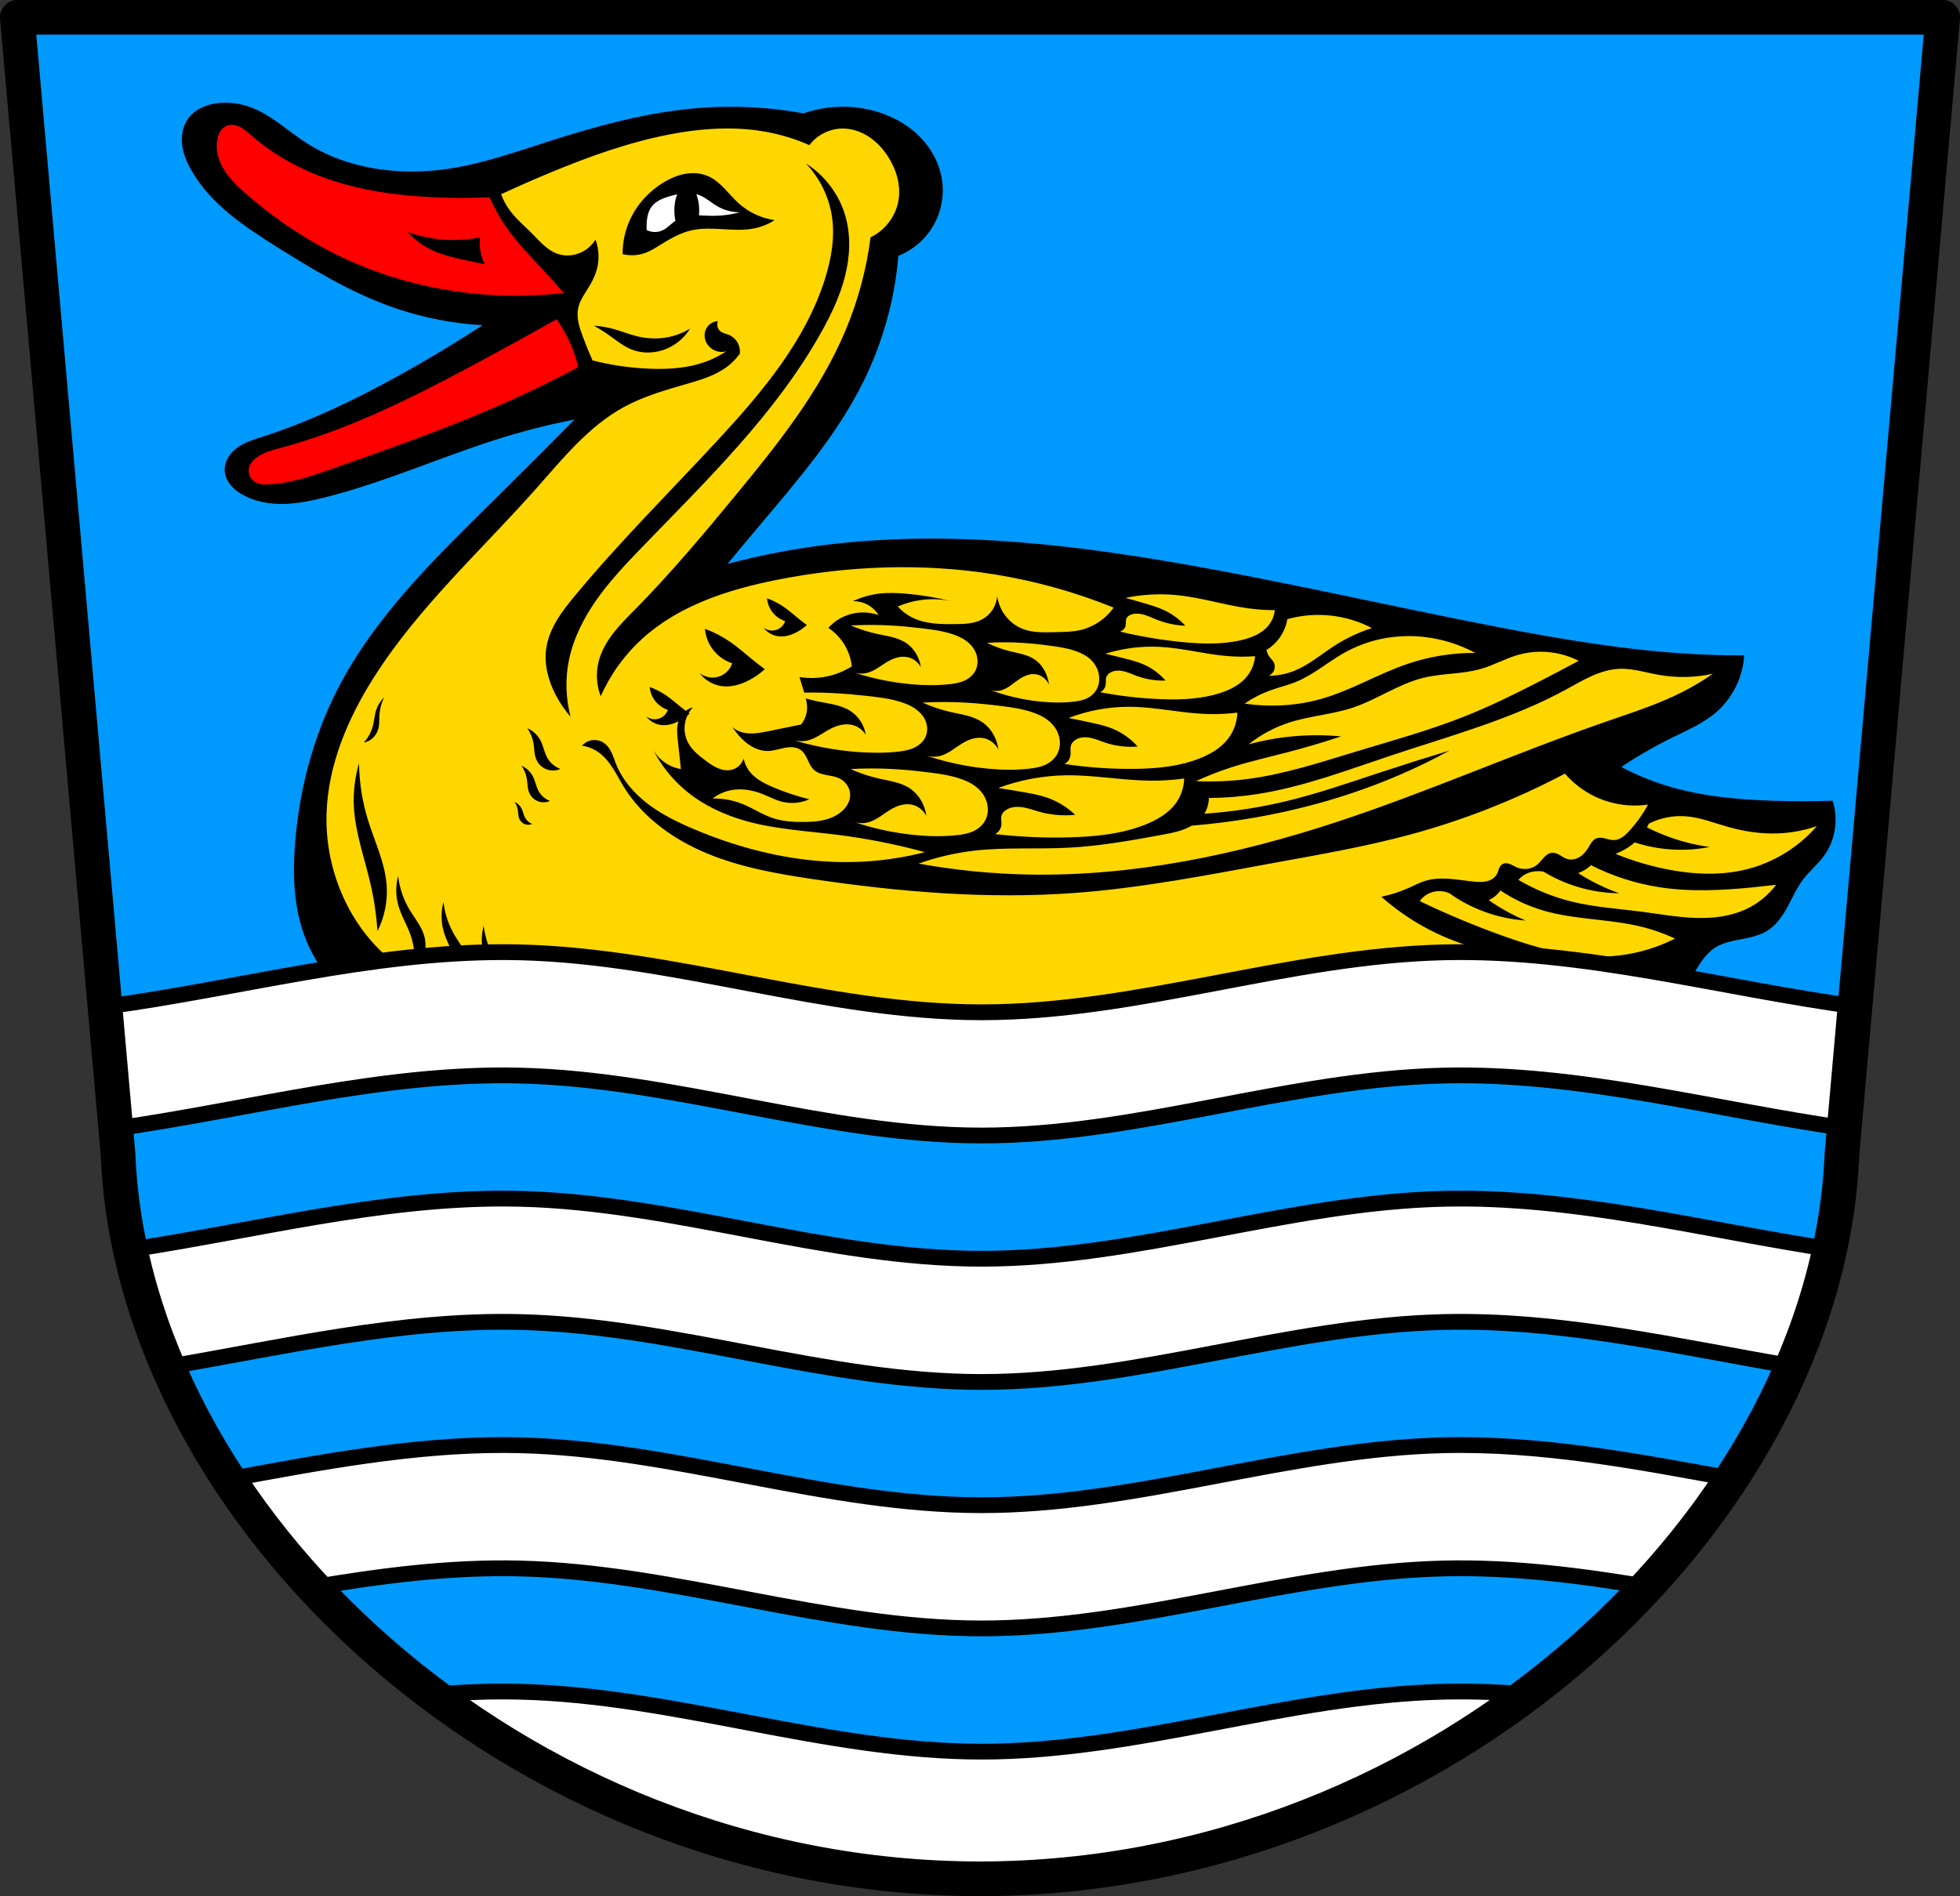 <?xml version="1.0" encoding="UTF-8" standalone="no"?>
<!-- Created with Inkscape (http://www.inkscape.org/) -->

<svg
   xmlns:dc="http://purl.org/dc/elements/1.1/"
   xmlns:cc="http://creativecommons.org/ns#"
   xmlns:rdf="http://www.w3.org/1999/02/22-rdf-syntax-ns#"
   xmlns:svg="http://www.w3.org/2000/svg"
   xmlns="http://www.w3.org/2000/svg"
   xmlns:sodipodi="http://sodipodi.sourceforge.net/DTD/sodipodi-0.dtd"
   xmlns:inkscape="http://www.inkscape.org/namespaces/inkscape"
   width="164.526mm"
   height="159.207mm"
   viewBox="0 0 164.526 159.207"
   version="1.1"
   id="svg865"
   inkscape:version="0.92.5 (2060ec1f9f, 2020-04-08)"
   sodipodi:docname="DEU Lohrheim COA.svg">
  <rect x="0" y="0" width="164.526" height="159.207" fill="#333333" stroke="none"/>
  <defs
     id="defs859">
    <inkscape:path-effect
       effect="spiro"
       id="path-effect4460"
       is_visible="true" />
    <inkscape:path-effect
       effect="spiro"
       id="path-effect4427"
       is_visible="true" />
    <inkscape:path-effect
       effect="spiro"
       id="path-effect4374"
       is_visible="true" />
    <inkscape:path-effect
       effect="spiro"
       id="path-effect4369"
       is_visible="true" />
    <inkscape:path-effect
       effect="spiro"
       id="path-effect4364"
       is_visible="true" />
    <inkscape:path-effect
       effect="spiro"
       id="path-effect4360"
       is_visible="true" />
    <inkscape:path-effect
       effect="spiro"
       id="path-effect4355"
       is_visible="true" />
    <inkscape:path-effect
       effect="spiro"
       id="path-effect4254"
       is_visible="true" />
    <inkscape:path-effect
       effect="spiro"
       id="path-effect4212"
       is_visible="true" />
    <inkscape:path-effect
       effect="spiro"
       id="path-effect4171"
       is_visible="true" />
    <inkscape:path-effect
       effect="spiro"
       id="path-effect4166"
       is_visible="true" />
    <inkscape:path-effect
       effect="spiro"
       id="path-effect4161"
       is_visible="true" />
    <inkscape:path-effect
       effect="spiro"
       id="path-effect4155"
       is_visible="true" />
    <inkscape:path-effect
       effect="spiro"
       id="path-effect4110"
       is_visible="true" />
    <inkscape:path-effect
       effect="spiro"
       id="path-effect4105"
       is_visible="true" />
    <inkscape:path-effect
       effect="spiro"
       id="path-effect4101"
       is_visible="true" />
    <inkscape:path-effect
       effect="spiro"
       id="path-effect4013"
       is_visible="true" />
    <inkscape:path-effect
       effect="spiro"
       id="path-effect3927"
       is_visible="true" />
    <inkscape:path-effect
       effect="spiro"
       id="path-effect3913"
       is_visible="true" />
    <inkscape:path-effect
       effect="spiro"
       id="path-effect3880"
       is_visible="true" />
    <inkscape:path-effect
       effect="spiro"
       id="path-effect3828"
       is_visible="true" />
    <inkscape:path-effect
       effect="spiro"
       id="path-effect3823"
       is_visible="true" />
    <inkscape:path-effect
       effect="spiro"
       id="path-effect3819"
       is_visible="true" />
    <inkscape:path-effect
       effect="spiro"
       id="path-effect3117"
       is_visible="true" />
    <inkscape:path-effect
       effect="spiro"
       id="path-effect3113"
       is_visible="true" />
    <inkscape:path-effect
       effect="spiro"
       id="path-effect3072"
       is_visible="true" />
    <inkscape:path-effect
       effect="spiro"
       id="path-effect2348"
       is_visible="true" />
    <inkscape:path-effect
       effect="spiro"
       id="path-effect3644"
       is_visible="true" />
    <inkscape:path-effect
       effect="spiro"
       id="path-effect3636"
       is_visible="true" />
    <inkscape:path-effect
       effect="spiro"
       id="path-effect3544"
       is_visible="true" />
    <inkscape:path-effect
       effect="spiro"
       id="path-effect3466"
       is_visible="true" />
    <inkscape:path-effect
       effect="spiro"
       id="path-effect3544-2"
       is_visible="true" />
    <inkscape:path-effect
       effect="spiro"
       id="path-effect3644-8"
       is_visible="true" />
    <inkscape:path-effect
       effect="spiro"
       id="path-effect3644-3"
       is_visible="true" />
    <inkscape:path-effect
       effect="spiro"
       id="path-effect3636-0"
       is_visible="true" />
    <inkscape:path-effect
       effect="spiro"
       id="path-effect1727-0-1"
       is_visible="true" />
    <inkscape:path-effect
       effect="spiro"
       id="path-effect1731-8-3"
       is_visible="true" />
    <inkscape:path-effect
       effect="spiro"
       id="path-effect1727-3"
       is_visible="true" />
    <inkscape:path-effect
       effect="spiro"
       id="path-effect1731-7"
       is_visible="true" />
    <inkscape:path-effect
       effect="spiro"
       id="path-effect841-8"
       is_visible="true" />
    <inkscape:path-effect
       effect="spiro"
       id="path-effect2348-4"
       is_visible="true" />
    <inkscape:path-effect
       effect="spiro"
       id="path-effect2348-5"
       is_visible="true" />
    <inkscape:path-effect
       effect="spiro"
       id="path-effect2348-4-6"
       is_visible="true" />
    <inkscape:path-effect
       effect="spiro"
       id="path-effect2348-8"
       is_visible="true" />
    <inkscape:path-effect
       effect="spiro"
       id="path-effect2348-4-4"
       is_visible="true" />
    <inkscape:path-effect
       effect="spiro"
       id="path-effect2348-5-8"
       is_visible="true" />
    <inkscape:path-effect
       effect="spiro"
       id="path-effect2348-4-6-0"
       is_visible="true" />
    <inkscape:path-effect
       effect="spiro"
       id="path-effect3072-0"
       is_visible="true" />
    <inkscape:path-effect
       effect="spiro"
       id="path-effect3072-7"
       is_visible="true" />
    <inkscape:path-effect
       effect="spiro"
       id="path-effect3113-7"
       is_visible="true" />
    <inkscape:path-effect
       effect="spiro"
       id="path-effect3117-2"
       is_visible="true" />
    <inkscape:path-effect
       effect="spiro"
       id="path-effect3072-5"
       is_visible="true" />
    <inkscape:path-effect
       effect="spiro"
       id="path-effect3880-5"
       is_visible="true" />
    <inkscape:path-effect
       effect="spiro"
       id="path-effect3880-4"
       is_visible="true" />
    <inkscape:path-effect
       effect="spiro"
       id="path-effect3927-0"
       is_visible="true" />
    <inkscape:path-effect
       effect="spiro"
       id="path-effect3927-9"
       is_visible="true" />
    <inkscape:path-effect
       effect="spiro"
       id="path-effect3927-04"
       is_visible="true" />
    <inkscape:path-effect
       effect="spiro"
       id="path-effect3927-4"
       is_visible="true" />
    <inkscape:path-effect
       effect="spiro"
       id="path-effect3072-2"
       is_visible="true" />
    <inkscape:path-effect
       effect="spiro"
       id="path-effect4013-5"
       is_visible="true" />
    <inkscape:path-effect
       effect="spiro"
       id="path-effect4013-3"
       is_visible="true" />
    <inkscape:path-effect
       effect="spiro"
       id="path-effect4013-3-9"
       is_visible="true" />
    <inkscape:path-effect
       effect="spiro"
       id="path-effect3072-4"
       is_visible="true" />
    <inkscape:path-effect
       effect="spiro"
       id="path-effect3072-01"
       is_visible="true" />
    <inkscape:path-effect
       effect="spiro"
       id="path-effect4171-1"
       is_visible="true" />
    <inkscape:path-effect
       effect="spiro"
       id="path-effect4171-2"
       is_visible="true" />
    <inkscape:path-effect
       effect="spiro"
       id="path-effect4171-7"
       is_visible="true" />
    <inkscape:path-effect
       effect="spiro"
       id="path-effect4212-0"
       is_visible="true" />
    <inkscape:path-effect
       effect="spiro"
       id="path-effect4212-0-2"
       is_visible="true" />
    <inkscape:path-effect
       effect="spiro"
       id="path-effect4254-2"
       is_visible="true" />
    <inkscape:path-effect
       effect="spiro"
       id="path-effect4254-2-0"
       is_visible="true" />
    <inkscape:path-effect
       effect="spiro"
       id="path-effect3072-06"
       is_visible="true" />
    <inkscape:path-effect
       effect="spiro"
       id="path-effect3072-56"
       is_visible="true" />
    <inkscape:path-effect
       effect="spiro"
       id="path-effect4427-5"
       is_visible="true" />
    <inkscape:path-effect
       effect="spiro"
       id="path-effect4460-7"
       is_visible="true" />
  </defs>
  <sodipodi:namedview
     id="base"
     pagecolor="#ffffff"
     bordercolor="#666666"
     borderopacity="1.0"
     inkscape:pageopacity="0.0"
     inkscape:pageshadow="2"
     inkscape:zoom="1.3178749"
     inkscape:cx="310.9153"
     inkscape:cy="300.86316"
     inkscape:document-units="mm"
     inkscape:current-layer="layer1"
     showgrid="false"
     inkscape:window-width="1920"
     inkscape:window-height="1046"
     inkscape:window-x="-11"
     inkscape:window-y="-11"
     inkscape:window-maximized="1"
     fit-margin-top="0"
     fit-margin-left="0"
     fit-margin-right="0"
     fit-margin-bottom="0"
     inkscape:snap-global="false"
     inkscape:snap-midpoints="true"
     inkscape:snap-smooth-nodes="true" />
  <g
     inkscape:label="Ebene 1"
     inkscape:groupmode="layer"
     id="layer1"
     transform="translate(-1.713,171.2)">
    <path
       d="m 3.168,-169.745 8.452,95.428 c 1.205,30.332 33.282,60.848 72.356,60.868 39.049,-0.033 71.135,-30.557 72.356,-60.868 l 8.453,-95.428 H 83.976 Z"
       id="path1193-3-5-0-3"
       inkscape:connector-curvature="0"
       style="fill:#009aff;fill-opacity:1;fill-rule:evenodd;stroke:none;stroke-width:2.91;stroke-linecap:round;stroke-linejoin:round;stroke-miterlimit:4;stroke-dasharray:none;stroke-opacity:1"
       sodipodi:nodetypes="ccccccc" />
    <path
       transform="translate(170.798)"
       style="fill:#000000;stroke:#000000;stroke-width:0.265px;stroke-linecap:butt;stroke-linejoin:miter;stroke-opacity:1"
       d="m -137.411,-85.94 c -2.79,-1.411 -5.002,-3.926 -6.044,-6.873 -0.879,-2.487 -0.937,-5.193 -0.711,-7.821 0.37,-4.313 1.488,-8.577 3.437,-12.443 3.123,-6.194 8.217,-11.125 13.154,-15.998 2.385,-2.355 4.756,-4.725 7.11,-7.11 -2.12,0.397 -4.218,0.912 -6.281,1.541 -5.104,1.556 -9.99,3.808 -15.168,5.096 -1.121,0.279 -2.262,0.513 -3.417,0.528 -1.155,0.016 -2.332,-0.197 -3.338,-0.765 -0.359,-0.203 -0.697,-0.452 -0.958,-0.771 -0.261,-0.319 -0.442,-0.713 -0.464,-1.125 -0.02,-0.369 0.088,-0.739 0.278,-1.056 0.19,-0.317 0.458,-0.582 0.76,-0.795 0.604,-0.426 1.326,-0.64 2.03,-0.866 3.968,-1.272 7.741,-3.091 11.39,-5.105 2.545,-1.405 5.036,-2.908 7.466,-4.503 -2.828,-0.122 -5.638,-0.684 -8.295,-1.659 -3.295,-1.209 -6.325,-3.036 -9.297,-4.903 -2.734,-1.718 -5.542,-3.585 -7.143,-6.39 -0.371,-0.65 -0.673,-1.353 -0.763,-2.096 -0.09,-0.743 0.05,-1.533 0.494,-2.136 0.247,-0.336 0.58,-0.604 0.949,-0.798 0.369,-0.194 0.773,-0.317 1.184,-0.387 1.032,-0.177 2.107,-0.028 3.081,0.356 1.625,0.641 2.924,1.886 4.385,2.844 3.572,2.344 8.104,2.917 12.324,2.252 2.796,-0.441 5.482,-1.386 8.177,-2.252 4.208,-1.352 8.509,-2.529 12.917,-2.844 2.849,-0.204 5.724,-0.044 8.532,0.474 1.854,-0.654 3.905,-0.738 5.807,-0.237 1.39,0.366 2.709,1.048 3.74,2.05 1.031,1.002 1.76,2.332 1.949,3.757 0.169,1.279 -0.105,2.612 -0.766,3.72 -0.66,1.108 -1.703,1.983 -2.908,2.443 -0.297,3.7 -1.308,7.342 -2.963,10.665 -2.199,4.418 -5.472,8.193 -8.651,11.969 -0.993,1.18 -1.981,2.365 -2.963,3.555 2.454,-0.665 4.949,-1.18 7.466,-1.541 10.26,-1.469 20.719,-0.357 30.929,1.422 8.93,1.556 17.763,3.618 26.663,5.333 5.369,1.034 10.776,1.943 16.235,2.252 1.421,0.08 2.843,0.12 4.266,0.119 -0.132,1.716 -0.958,3.368 -2.252,4.503 -1.068,0.937 -2.399,1.506 -3.674,2.133 -1.558,0.766 -3.063,1.637 -4.503,2.607 1.245,0.679 2.557,1.235 3.911,1.659 2.941,0.921 6.044,1.207 9.125,1.304 1.619,0.051 3.24,0.051 4.859,0 0.459,1.465 0.187,3.14 -0.711,4.385 -0.524,0.727 -1.237,1.3 -1.778,2.015 -0.528,0.697 -0.878,1.509 -1.295,2.278 -0.417,0.769 -0.926,1.523 -1.668,1.988 -0.655,0.411 -1.435,0.561 -2.194,0.706 -0.759,0.145 -1.539,0.299 -2.19,0.716 -0.49,0.314 -0.881,0.762 -1.213,1.241 -0.332,0.479 -0.61,0.992 -0.92,1.485 -1.268,2.012 -3.091,3.669 -5.214,4.74 l -60.081,6.162 z"
       id="path3070-2"
       inkscape:connector-curvature="0"
       inkscape:path-effect="#path-effect3072-0"
       inkscape:original-d="m -137.41059,-85.939679 c 0,0 -4.83891,-4.070366 -6.04369,-6.873219 -1.03379,-2.405061 -0.94477,-5.213866 -0.71103,-7.821242 0.38419,-4.28573 1.45416,-8.62387 3.43661,-12.4429 3.18073,-6.12743 8.51526,-10.88477 13.15392,-15.99801 2.25207,-2.48248 7.11023,-7.11023 7.11023,-7.11023 0,0 -4.21041,0.94004 -6.2807,1.54055 -5.12269,1.48589 -9.89024,4.32755 -15.16848,5.09566 -2.22948,0.32444 -4.75759,0.80574 -6.75472,-0.237 -0.70031,-0.36565 -1.50196,-1.11009 -1.42204,-1.89606 0.13817,-1.3588 1.92028,-1.97553 3.06793,-2.71602 3.49592,-2.25564 7.70321,-3.17638 11.38953,-5.10523 2.57503,-1.34737 7.46573,-4.50315 7.46573,-4.50315 0,0 -5.6381,-0.71509 -8.29526,-1.65905 -3.30145,-1.17284 -6.42056,-2.90288 -9.29717,-4.90295 -2.62283,-1.82361 -5.74652,-3.51631 -7.14254,-6.38962 -0.61764,-1.27123 -0.94699,-2.99116 -0.26932,-4.23142 0.39,-0.71378 1.33527,-1.02655 2.13306,-1.18504 1.01403,-0.20145 2.10822,0.006 3.0811,0.35551 1.63935,0.58942 2.76557,2.20105 4.38464,2.84409 3.88121,1.54149 8.15231,2.43527 12.32439,2.25157 2.8243,-0.12435 5.43259,-1.57213 8.17676,-2.25157 4.27955,-1.0596 8.52246,-2.48907 12.91691,-2.84409 2.83923,-0.22938 8.53228,0.47402 8.53228,0.47402 0,0 4.005875,-0.95097 5.80668,-0.23701 2.518773,0.99861 5.367178,3.11625 5.688181,5.80668 0.283313,2.37454 -3.673617,6.1622 -3.673617,6.1622 0,0 -1.363021,7.34037 -2.962594,10.66534 -2.134063,4.43599 -5.6315,8.08093 -8.65078,11.96888 -0.94613,1.21834 -2.96259,3.55511 -2.96259,3.55511 0,0 4.93261,-1.34058 7.46574,-1.54054 10.288713,-0.81216 20.685061,0.16941 30.929482,1.42204 8.99679,1.10007 17.726557,3.82067 26.663349,5.33267 5.386912,0.9114 10.790261,1.79977 16.235016,2.25157 1.417721,0.11764 4.266136,0.11851 4.266136,0.11851 0,0 -1.102498,3.28001 -2.251572,4.50314 -0.96953,1.03202 -2.448625,1.42283 -3.673616,2.13307 -1.500495,0.86998 -4.503144,2.60708 -4.503144,2.60708 0,0 2.54652,1.27923 3.910625,1.65905 2.959879,0.82415 6.060043,1.08574 9.12479,1.30354 1.615477,0.11481 4.858655,0 4.858655,0 0,0 -0.07785,3.04621 -0.711023,4.384644 -0.382968,0.80954 -1.224958,1.309827 -1.777557,2.014564 -1.068298,1.362413 -1.572591,3.233991 -2.962594,4.266135 -1.233592,0.916001 -3.125419,0.541606 -4.384639,1.422046 -0.945489,0.661081 -1.34793,1.880283 -2.133068,2.725586 -1.598555,1.721052 -5.214166,4.740151 -5.214166,4.740151 l -60.081412,6.162196 z"
       sodipodi:nodetypes="caaaacaaaaaacaaaaaaaaaacaacaacaaaacaacaacaaaaaccc" />
    <path
       style="fill:#ffd700;fill-opacity:1;stroke:none;stroke-width:1px;stroke-linecap:butt;stroke-linejoin:miter;stroke-opacity:1"
       d="M 229.641 40.711 C 223.683 40.768 217.71 41.497 211.857 42.637 C 199.008 45.14 186.615 49.59 174.521 54.604 C 169.208 56.806 163.941 59.119 158.725 61.543 C 159.424 63.423 160.395 65.203 161.598 66.809 C 163.595 69.476 166.19 71.625 168.537 73.99 C 169.769 75.232 170.938 76.539 172.246 77.701 C 173.554 78.863 175.02 79.886 176.676 80.451 C 179.249 81.33 182.174 81.014 184.572 79.732 C 186.234 78.844 187.655 77.509 188.643 75.904 C 189.815 79.109 189.899 82.7 188.881 85.957 C 188.326 87.733 187.459 89.395 186.488 90.982 C 185.178 93.126 183.641 95.223 183.137 97.684 C 182.832 99.169 182.927 100.714 183.23 102.199 C 183.534 103.684 184.042 105.119 184.572 106.539 C 185.536 109.121 186.574 111.675 187.684 114.197 C 193.632 115.709 199.74 116.593 205.873 116.83 C 211.773 117.058 217.788 116.668 223.346 114.676 C 225.702 113.831 227.957 112.705 230.047 111.326 C 229.015 111.603 227.901 111.57 226.887 111.232 C 225.873 110.895 224.962 110.251 224.303 109.41 C 223.754 108.71 223.378 107.873 223.244 106.994 C 223.11 106.115 223.221 105.197 223.584 104.385 C 223.916 103.641 224.457 102.991 225.129 102.529 C 225.8 102.068 226.6 101.795 227.414 101.752 C 227.17 102.33 227.13 102.992 227.303 103.596 C 227.475 104.199 227.859 104.741 228.371 105.104 C 229.075 105.601 229.963 105.744 230.766 106.061 C 231.929 106.52 232.933 107.371 233.576 108.443 C 234.219 109.515 234.498 110.801 234.355 112.043 C 233.348 113.466 232.138 114.748 230.775 115.836 C 227.002 118.849 222.24 120.274 217.602 121.617 C 210.725 123.608 203.772 125.59 197.498 129.037 C 186.454 135.104 178.331 145.217 169.973 154.646 C 152.498 174.36 132.659 192.255 118.516 214.48 C 110.207 227.537 103.912 242.33 103.438 257.799 C 102.941 273.978 109.223 290.398 120.91 301.598 C 130.733 311.011 143.671 316.421 156.57 320.746 C 157.142 320.938 157.718 321.116 158.291 321.305 C 158.569 318.24 158.215 315.117 157.225 312.203 C 156.085 308.848 154.142 305.79 153.217 302.369 C 152.415 299.405 152.415 296.228 153.217 293.264 C 153.646 297.05 154.897 300.741 156.859 304.008 C 158.447 306.651 160.518 309.072 161.414 312.021 C 162.038 314.075 162.044 316.312 161.434 318.369 C 161.071 319.591 160.486 320.745 159.73 321.771 C 188.685 331.126 219.016 336.106 249.434 337.02 C 290.72 338.26 331.873 332.099 373.17 331.275 C 388.66 330.966 404.211 331.407 419.598 329.592 C 434.984 327.777 450.407 323.56 463.16 314.762 C 468.242 311.256 472.846 307.056 476.803 302.316 C 467.026 300.902 457.533 297.547 449.039 292.504 C 444.958 290.081 441.106 287.272 437.551 284.127 C 440.597 283.503 443.574 282.537 446.406 281.254 C 448.068 280.501 449.69 279.638 451.434 279.102 C 453.931 278.332 456.595 278.264 459.201 278.457 C 461.807 278.651 464.388 279.098 466.99 279.34 C 468.325 279.464 469.689 279.531 470.99 279.211 C 471.641 279.051 472.27 278.792 472.824 278.414 C 473.378 278.036 473.855 277.539 474.17 276.947 C 474.452 276.419 474.599 275.829 474.816 275.271 C 475.034 274.713 475.344 274.162 475.846 273.836 C 476.187 273.614 476.597 273.513 477.004 273.51 C 477.411 273.506 477.815 273.595 478.197 273.732 C 478.963 274.008 479.647 274.468 480.393 274.793 C 481.484 275.269 482.707 275.449 483.887 275.287 C 485.066 275.126 486.199 274.621 487.094 273.836 C 487.845 273.177 488.418 272.34 489.107 271.617 C 489.452 271.255 489.83 270.92 490.258 270.662 C 490.686 270.405 491.168 270.228 491.666 270.195 C 492.1 270.165 492.537 270.247 492.947 270.391 C 493.358 270.534 493.746 270.738 494.121 270.957 C 494.872 271.396 495.595 271.909 496.428 272.16 C 497.082 272.357 497.784 272.385 498.457 272.268 C 499.13 272.15 499.775 271.889 500.357 271.533 C 501.523 270.821 502.426 269.74 503.131 268.57 C 503.458 268.027 503.748 267.46 504.117 266.945 C 504.487 266.43 504.947 265.961 505.523 265.697 C 505.967 265.494 506.463 265.421 506.951 265.432 C 507.439 265.443 507.922 265.535 508.396 265.65 C 509.345 265.881 510.292 266.208 511.268 266.176 C 512.223 266.146 513.143 265.766 513.936 265.23 C 514.728 264.695 515.407 264.008 516.055 263.305 C 518.384 260.773 520.398 257.952 522.037 254.928 C 516.28 255.77 510.277 254.839 505.045 252.295 C 501.49 250.566 498.293 248.107 495.711 245.115 C 480.068 253.388 463.497 259.904 446.408 264.502 C 432.398 268.271 418.077 270.747 403.805 273.357 C 382.761 277.206 361.716 281.363 340.381 282.93 C 312.765 284.958 284.988 282.615 257.596 278.559 C 246.224 276.875 234.787 274.864 224.158 270.484 C 213.53 266.105 203.655 259.14 197.627 249.352 C 196.42 247.392 195.375 245.336 194.129 243.4 C 192.883 241.465 191.41 239.632 189.523 238.312 C 187.985 237.236 186.192 236.527 184.334 236.26 C 185.211 235.272 186.468 234.63 187.783 234.498 C 189.098 234.367 190.458 234.746 191.514 235.541 C 192.512 236.293 193.218 237.377 193.746 238.51 C 194.274 239.643 194.643 240.842 195.104 242.004 C 197.118 247.087 200.847 251.364 205.189 254.688 C 209.532 258.011 214.485 260.443 219.516 262.586 C 235.676 269.47 253.176 273.601 270.734 273.117 C 278.239 272.91 285.719 271.865 292.992 270.006 C 283.883 267.519 274.599 265.679 265.23 264.502 C 255.615 263.294 245.851 262.773 236.51 260.193 C 229.58 258.279 222.901 255.201 217.361 250.619 C 213.001 247.013 209.393 242.503 206.832 237.457 C 207.952 239.449 209.626 241.123 211.617 242.242 C 212.877 242.951 214.262 243.44 215.688 243.68 C 215.39 240.726 215.071 237.774 214.73 234.824 C 214.488 232.726 214.251 230.543 214.914 228.545 C 214.882 228.56 214.852 228.579 214.82 228.596 C 213.168 229.41 211.317 229.93 209.486 229.721 C 207.593 229.505 205.807 228.482 204.666 226.961 C 205.432 227.566 206.405 227.904 207.383 227.904 C 208.361 227.904 209.335 227.566 210.102 226.961 C 210.765 226.437 211.272 225.717 211.539 224.916 C 209.555 224.268 207.834 222.851 206.82 221.031 C 206.244 219.996 205.89 218.838 205.793 217.658 C 207.678 218.35 209.477 219.28 211.129 220.418 C 212.711 221.508 214.154 222.783 215.643 223.996 C 216.169 224.425 216.715 224.83 217.254 225.244 C 217.929 224.715 218.694 224.301 219.516 224.053 C 218.98 224.618 218.516 225.248 218.131 225.924 C 218.226 225.995 218.316 226.072 218.412 226.143 C 218.189 226.347 217.957 226.54 217.723 226.73 C 217.314 227.628 217.036 228.584 216.914 229.562 C 216.658 231.612 217.072 233.738 218.08 235.541 C 219.356 237.824 221.48 239.493 223.584 241.047 C 224.78 241.931 226.001 242.806 227.367 243.393 C 228.734 243.979 230.276 244.263 231.723 243.918 C 232.613 243.706 233.446 243.259 234.113 242.633 C 234.781 242.007 235.282 241.203 235.551 240.328 C 235.826 241.705 236.402 243.021 237.227 244.158 C 239.068 246.699 241.998 248.198 244.887 249.424 C 248.606 251.002 252.45 252.283 256.373 253.252 C 253.619 254.49 250.435 254.749 247.518 253.971 C 245.44 253.417 243.534 252.37 241.535 251.578 C 238.354 250.318 234.837 249.708 231.482 250.381 C 229.399 250.798 227.415 251.708 225.738 253.014 C 228.92 252.941 232.115 253.515 235.072 254.689 C 238.426 256.021 241.46 258.106 244.887 259.236 C 248.031 260.273 251.389 260.467 254.699 260.434 C 256.871 260.411 259.058 260.294 261.168 259.779 C 263.278 259.265 265.322 258.33 266.904 256.842 C 267.6 256.187 268.203 255.428 268.631 254.574 C 269.059 253.72 269.309 252.771 269.299 251.816 C 269.287 250.695 268.912 249.586 268.271 248.666 C 267.631 247.746 266.729 247.016 265.709 246.551 C 264.432 245.969 263.012 245.806 261.635 245.539 C 260.257 245.273 258.845 244.866 257.811 243.918 C 256.889 243.073 256.367 241.89 255.844 240.754 C 255.321 239.618 254.739 238.451 253.742 237.695 C 253.038 237.161 252.166 236.873 251.287 236.775 C 250.408 236.678 249.518 236.764 248.648 236.926 C 246.91 237.248 245.216 237.87 243.449 237.936 C 241.643 238.003 239.845 237.474 238.266 236.596 C 236.687 235.717 235.316 234.498 234.115 233.148 C 233.322 232.257 232.601 231.303 231.953 230.301 C 232.459 230.765 233.023 231.165 233.637 231.473 C 235.091 232.203 236.754 232.437 238.381 232.391 C 240.008 232.344 241.615 232.03 243.211 231.713 C 246.725 231.014 250.236 230.295 253.742 229.559 C 254.949 228.087 255.636 226.196 255.656 224.293 C 255.667 223.282 255.489 222.286 255.25 221.301 C 256.6 221.685 257.961 222.025 259.338 222.299 C 262.829 222.993 266.525 223.377 269.492 225.344 C 272.018 227.018 273.784 229.794 274.23 232.791 C 273.329 231.31 271.842 230.195 270.168 229.744 C 268.92 229.408 267.59 229.433 266.326 229.703 C 265.062 229.973 263.859 230.482 262.723 231.098 C 260.586 232.255 258.626 233.811 256.291 234.482 C 254.643 234.956 252.863 234.956 251.215 234.482 C 257.607 236.395 264.197 237.646 270.846 238.207 C 275.237 238.577 279.663 238.648 284.047 238.207 C 285.838 238.027 287.646 237.754 289.297 237.037 C 290.948 236.32 292.446 235.108 293.186 233.467 C 293.594 232.559 293.757 231.548 293.688 230.555 C 293.618 229.562 293.318 228.589 292.846 227.713 C 292.122 226.372 291.004 225.269 289.734 224.426 C 288.465 223.582 287.046 222.988 285.598 222.514 C 282.204 221.403 278.637 220.941 275.088 220.547 C 271.313 220.128 267.531 219.779 263.738 219.59 C 261.484 219.477 259.226 219.422 256.969 219.422 C 256.229 219.422 255.488 219.437 254.748 219.449 C 254.265 217.798 253.763 216.154 253.244 214.514 C 256.744 215.088 260.374 214.866 263.777 213.869 C 265.91 213.245 267.954 212.319 269.83 211.129 C 269.532 208.48 268.597 205.903 267.123 203.682 C 265.88 201.808 264.257 200.186 262.383 198.943 C 264.033 197.11 266.15 195.699 268.477 194.881 C 271.623 193.775 275.147 193.775 278.293 194.881 C 277.268 193.217 275.703 191.893 273.893 191.158 C 272.716 190.68 271.438 190.449 270.168 190.482 C 272.728 189.271 275.483 188.468 278.293 188.113 C 281.209 187.746 284.164 187.859 287.092 188.113 C 291.883 188.53 296.642 189.323 301.309 190.482 C 298.092 189.786 294.749 189.67 291.492 190.143 C 289.046 190.497 286.649 191.183 284.385 192.174 C 285.802 193.741 287.54 195.016 289.461 195.896 C 293.518 197.756 298.143 197.794 302.605 197.746 C 305.52 197.716 308.563 197.629 311.123 196.236 C 312.472 195.502 313.631 194.421 314.455 193.125 C 315.28 191.829 315.77 190.322 315.863 188.789 C 316.178 191.121 317.122 193.366 318.57 195.221 C 319.976 197.021 321.858 198.453 323.986 199.281 C 327.179 200.523 330.716 200.37 334.141 200.297 C 336.863 200.239 339.612 200.24 342.264 199.621 C 346.471 198.639 350.283 196.054 352.756 192.512 C 340.676 187.629 328.048 184.102 315.186 182.02 C 292.338 178.32 268.839 179.206 246.137 183.713 C 230.731 186.771 215.126 191.779 203.49 202.328 C 197.882 207.413 193.353 213.683 190.289 220.605 C 188.956 217.152 188.712 213.287 189.6 209.693 C 190.427 206.341 192.198 203.283 194.316 200.557 C 196.435 197.83 198.905 195.401 201.326 192.939 C 212.509 181.572 222.779 169.345 232.92 157.039 C 246.324 140.774 259.704 124.06 267.861 104.625 C 271.805 95.228 274.47 85.295 275.76 75.186 C 280.367 73.011 283.785 68.485 284.615 63.459 C 285.409 58.654 283.915 53.663 281.266 49.576 C 279.67 47.115 277.642 44.908 275.188 43.303 C 272.733 41.697 269.837 40.713 266.904 40.721 C 262.837 40.732 258.824 42.739 256.375 45.986 C 252.237 44.154 247.891 42.787 243.449 41.918 C 238.898 41.028 234.274 40.667 229.641 40.711 z M 255.242 51.768 C 261.223 55.523 265.759 61.521 267.742 68.299 C 269.564 74.525 269.257 81.243 267.668 87.533 C 266.079 93.823 263.253 99.734 260.08 105.393 C 245.568 131.272 223.839 152.187 203.23 173.533 C 198.268 178.673 193.337 183.882 189.197 189.705 C 185.058 195.528 181.711 202.02 180.248 209.014 C 179.001 214.975 179.193 221.219 180.73 227.111 C 178.934 225.025 177.369 222.74 176.09 220.303 C 173.713 215.774 172.297 210.59 173.01 205.525 C 173.464 202.299 174.762 199.237 176.438 196.443 C 178.113 193.649 180.166 191.101 182.246 188.594 C 196.393 171.543 212.135 155.899 227.191 139.646 C 241.296 124.421 255.16 108.042 261.363 88.236 C 263.355 81.877 264.517 75.122 263.518 68.533 C 262.568 62.273 259.634 56.329 255.242 51.768 z M 219.836 54.857 C 221.343 54.891 222.839 55.179 224.221 55.775 C 226.24 56.647 227.937 58.128 229.467 59.709 C 230.997 61.29 232.401 62.996 234.041 64.463 C 237.193 67.282 241.188 69.145 245.373 69.75 C 243.362 71.035 241.107 71.936 238.764 72.393 C 235.539 73.021 232.217 72.805 228.938 72.609 C 225.658 72.414 222.329 72.243 219.123 72.959 C 215.587 73.749 212.378 75.577 209.303 77.492 C 207.722 78.477 206.143 79.5 204.393 80.137 C 202.108 80.968 199.576 81.1 197.217 80.514 C 197.193 76.679 198.039 72.841 199.672 69.371 C 201.964 64.502 205.802 60.401 210.436 57.664 C 212.509 56.439 214.76 55.472 217.133 55.062 C 218.023 54.909 218.932 54.838 219.836 54.857 z M 188.119 103.203 C 190.241 103.332 192.35 103.684 194.398 104.25 C 196.814 104.918 199.143 105.882 201.574 106.492 C 204.644 107.263 207.868 107.457 210.99 106.941 C 213.683 106.497 216.287 105.525 218.613 104.1 C 216.925 106.849 214.389 109.07 211.439 110.379 C 207.834 111.979 203.579 112.175 199.93 110.678 C 197.353 109.62 195.177 107.801 192.902 106.193 C 191.366 105.107 189.768 104.108 188.119 103.203 z M 367.246 188.307 L 367.246 188.309 C 363.608 188.324 359.995 188.695 356.49 189.426 C 358.726 190.038 360.952 190.678 363.174 191.342 C 365.068 191.908 366.967 192.497 368.758 193.334 C 371.307 194.526 373.612 196.216 375.465 198.256 C 372.356 198.138 369.237 197.473 366.318 196.307 C 365.001 195.78 363.72 195.151 362.355 194.766 C 360.991 194.381 359.499 194.256 358.234 194.746 C 357.907 194.873 357.598 195.043 357.338 195.264 C 357.078 195.485 356.869 195.759 356.754 196.072 C 356.639 196.386 356.621 196.729 356.621 197.066 C 356.621 197.404 356.637 197.745 356.586 198.076 C 356.514 198.544 356.305 198.985 355.988 199.342 C 355.672 199.698 355.248 199.969 354.771 200.119 C 361.183 201.652 367.686 202.752 374.211 203.408 C 380.58 204.049 387.071 204.256 393.154 202.834 C 396.294 202.1 399.396 200.867 401.451 198.598 C 402.775 197.136 403.604 195.283 403.809 193.334 C 400.907 193.326 397.995 193.115 395.1 192.707 C 387.956 191.701 380.963 189.498 373.805 188.672 C 371.621 188.42 369.429 188.298 367.246 188.307 z M 242.963 189.551 C 244.848 190.243 246.644 191.172 248.297 192.311 C 249.879 193.4 251.322 194.676 252.811 195.889 C 253.716 196.627 254.639 197.342 255.58 198.035 C 254.508 199.017 253.295 199.845 251.99 200.488 C 250.338 201.302 248.485 201.822 246.654 201.613 C 244.761 201.397 242.975 200.374 241.834 198.854 C 242.6 199.458 243.575 199.797 244.553 199.797 C 245.53 199.797 246.503 199.459 247.27 198.854 C 247.933 198.33 248.44 197.609 248.707 196.809 C 246.722 196.16 245.002 194.743 243.988 192.924 C 243.412 191.889 243.06 190.731 242.963 189.551 z M 417.217 194.836 C 414.039 194.87 410.865 195.315 407.803 196.164 C 407.5 197.943 406.855 199.664 405.914 201.203 C 404.742 203.121 403.109 204.753 401.191 205.926 C 401.321 206.723 401.647 207.488 402.135 208.131 C 402.541 208.667 403.058 209.122 403.395 209.705 C 403.838 210.473 403.925 211.438 403.627 212.273 C 403.329 213.109 402.65 213.8 401.82 214.113 C 404.616 214.117 407.413 213.579 410.008 212.539 C 414.613 210.693 418.434 207.359 422.602 204.666 C 426.319 202.264 430.355 200.353 434.568 198.998 C 430.933 197.098 426.976 195.816 422.918 195.221 C 421.031 194.944 419.123 194.815 417.217 194.836 z M 275.76 198.004 C 273.677 198.004 271.592 198.059 269.512 198.172 C 272.238 199.352 275.066 200.259 277.945 200.879 C 281.167 201.573 284.577 201.959 287.314 203.926 C 289.645 205.6 291.275 208.376 291.688 211.373 C 290.856 209.892 289.484 208.777 287.939 208.326 C 286.788 207.99 285.561 208.015 284.395 208.285 C 283.228 208.555 282.117 209.064 281.068 209.68 C 279.097 210.837 277.289 212.393 275.135 213.064 C 273.614 213.538 271.97 213.538 270.449 213.064 C 276.348 214.977 282.43 216.226 288.564 216.787 C 292.616 217.157 296.699 217.228 300.744 216.787 C 302.397 216.607 304.064 216.336 305.588 215.619 C 307.112 214.902 308.496 213.69 309.178 212.049 C 309.555 211.141 309.705 210.13 309.641 209.137 C 309.577 208.144 309.301 207.171 308.865 206.295 C 308.198 204.954 307.165 203.851 305.994 203.008 C 304.823 202.164 303.512 201.57 302.176 201.096 C 299.045 199.985 295.753 199.523 292.479 199.129 C 288.996 198.71 285.506 198.361 282.006 198.172 C 279.925 198.059 277.843 198.004 275.76 198.004 z M 223.297 199.227 C 226.131 200.27 228.832 201.673 231.316 203.391 C 233.695 205.035 235.863 206.959 238.102 208.789 C 239.463 209.902 240.852 210.982 242.266 212.027 C 240.654 213.508 238.829 214.758 236.867 215.729 C 234.384 216.957 231.6 217.739 228.848 217.424 C 226.001 217.098 223.315 215.556 221.6 213.262 C 222.752 214.174 224.218 214.684 225.688 214.684 C 227.157 214.684 228.621 214.174 229.773 213.262 C 230.771 212.471 231.532 211.384 231.934 210.176 C 228.95 209.198 226.364 207.061 224.84 204.316 C 223.973 202.755 223.443 201.007 223.297 199.227 z M 446.043 201.543 C 443.141 201.554 440.241 201.857 437.402 202.463 C 433.326 203.333 429.382 204.826 425.75 206.871 C 420.614 209.763 416.085 213.752 410.637 216.002 C 407.875 217.143 404.94 217.807 402.135 218.836 C 399.35 219.857 396.698 221.236 394.264 222.93 C 396.766 223.299 399.291 223.509 401.82 223.559 C 407.556 223.672 413.314 222.953 418.824 221.355 C 428.191 218.64 436.666 213.466 445.902 210.334 C 452.781 208.002 460.051 206.827 467.314 206.871 C 462.343 204.199 456.862 202.478 451.256 201.832 C 449.526 201.632 447.784 201.536 446.043 201.543 z M 318.154 203.508 C 316.308 203.508 314.461 203.563 312.617 203.676 C 315.034 204.856 317.54 205.764 320.092 206.385 C 322.947 207.079 325.97 207.465 328.396 209.432 C 330.462 211.106 331.906 213.88 332.271 216.877 C 331.534 215.396 330.319 214.281 328.949 213.83 C 327.928 213.494 326.841 213.521 325.807 213.791 C 324.773 214.061 323.789 214.57 322.859 215.186 C 321.112 216.343 319.509 217.899 317.6 218.57 C 316.252 219.044 314.795 219.044 313.447 218.57 C 318.675 220.482 324.066 221.732 329.504 222.293 C 333.095 222.663 336.713 222.734 340.299 222.293 C 341.764 222.113 343.243 221.84 344.594 221.123 C 345.944 220.406 347.169 219.196 347.773 217.555 C 348.108 216.647 348.242 215.634 348.186 214.641 C 348.129 213.648 347.883 212.677 347.496 211.801 C 346.904 210.46 345.989 209.355 344.951 208.512 C 343.913 207.668 342.753 207.074 341.568 206.6 C 338.793 205.489 335.875 205.029 332.973 204.635 C 329.886 204.216 326.791 203.865 323.689 203.676 C 321.846 203.563 320.001 203.508 318.154 203.508 z M 365.275 204.893 C 360.158 204.85 355.029 205.606 350.115 207.135 C 352.359 207.654 354.596 208.203 356.826 208.781 C 358.728 209.274 360.632 209.792 362.432 210.598 C 364.993 211.745 367.312 213.474 369.18 215.631 C 366.063 215.736 362.933 215.226 360.002 214.135 C 358.679 213.642 357.391 213.032 356.021 212.703 C 354.652 212.374 353.156 212.349 351.891 213 C 351.563 213.169 351.253 213.381 350.994 213.65 C 350.735 213.919 350.527 214.245 350.414 214.607 C 350.301 214.97 350.284 215.358 350.285 215.738 C 350.286 216.119 350.304 216.501 350.254 216.879 C 350.184 217.411 349.978 217.924 349.662 218.35 C 349.346 218.776 348.924 219.113 348.447 219.318 C 354.882 220.554 361.405 221.296 367.949 221.535 C 374.337 221.768 380.843 221.505 386.934 219.436 C 390.077 218.368 393.18 216.74 395.229 214.025 C 396.548 212.277 397.371 210.126 397.566 207.914 C 394.658 208.126 391.736 208.113 388.832 207.875 C 381.666 207.289 374.646 205.341 367.467 204.959 C 366.737 204.92 366.007 204.899 365.275 204.893 z M 488.17 206.498 C 485.7 206.483 483.228 206.816 480.854 207.5 C 476.861 208.651 473.19 210.74 469.203 211.908 C 463.284 213.643 456.934 213.279 450.941 214.742 C 443.069 216.664 436.268 221.616 428.584 224.189 C 422.037 226.383 415.007 226.798 408.434 228.912 C 403.759 230.416 399.361 232.776 395.523 235.84 C 400.058 234.606 404.698 233.762 409.377 233.32 C 414.505 232.837 419.679 232.837 424.807 233.32 C 419.197 235.189 413.525 236.869 407.803 238.357 C 401.913 239.89 395.965 241.222 390.17 243.082 C 386.307 244.322 382.519 245.795 378.834 247.49 C 384.192 247.746 389.571 247.534 394.893 246.859 C 406.828 245.347 418.33 241.533 429.844 238.043 C 441.251 234.585 452.772 231.42 463.852 227.023 C 471.929 223.818 479.736 219.972 487.467 216.002 C 491.685 213.836 495.884 211.631 500.062 209.389 C 496.403 207.499 492.287 206.52 488.17 206.498 z M 512.973 211.908 C 509.905 212.032 506.918 212.972 504.115 214.227 C 501.313 215.482 498.665 217.053 495.969 218.521 C 478.701 227.923 459.518 233.087 440.865 239.303 C 426.854 243.972 412.948 249.297 398.357 251.582 C 393.255 252.381 388.092 252.803 382.928 252.842 C 382.911 254.591 382.406 256.331 381.496 257.824 C 390.323 257.215 399.098 255.868 407.697 253.785 C 417.589 251.389 427.221 248.04 436.887 244.852 C 444.285 242.411 451.714 240.062 459.17 237.805 C 453.966 240.65 448.626 243.249 443.178 245.592 C 428.369 251.96 412.763 256.417 396.877 259.15 C 390.453 260.256 383.979 261.065 377.482 261.607 C 376.75 262.035 375.981 262.405 375.193 262.713 C 372.928 263.599 370.521 264.05 368.129 264.492 C 358.328 266.306 348.483 268.064 338.529 268.586 C 328.563 269.108 318.532 268.389 308.617 269.531 C 302.61 270.224 296.682 271.6 290.984 273.625 C 302.413 275.697 314.006 276.855 325.619 277.088 C 358.885 277.754 391.944 270.808 423.547 260.4 C 452.382 250.904 480.194 238.538 508.879 228.598 C 517.082 225.755 525.392 223.095 533.125 219.15 C 536.399 217.481 539.556 215.585 542.57 213.482 C 536.893 214.723 530.971 214.83 525.252 213.797 C 521.165 213.059 517.122 211.74 512.973 211.908 z M 121.697 220.939 C 120.825 222.686 120.307 224.598 120.186 226.506 C 120.087 228.049 120.24 229.617 119.783 231.119 C 119.465 232.165 118.853 233.134 118.045 233.871 C 117.237 234.608 116.237 235.109 115.207 235.293 C 116.558 233.843 117.558 232.047 118.074 230.145 C 118.546 228.406 118.619 226.594 119.193 224.881 C 119.691 223.396 120.564 222.021 121.697 220.939 z M 299.002 222.426 C 296.745 222.426 294.487 222.489 292.232 222.615 C 295.187 223.942 298.251 224.963 301.371 225.66 C 304.862 226.44 308.558 226.875 311.525 229.086 C 314.051 230.968 315.817 234.088 316.264 237.457 C 315.362 235.792 313.875 234.538 312.201 234.031 C 310.953 233.653 309.624 233.683 308.359 233.986 C 307.095 234.29 305.893 234.863 304.756 235.555 C 302.62 236.855 300.659 238.604 298.324 239.359 C 296.676 239.892 294.896 239.892 293.248 239.359 C 299.64 241.509 306.23 242.914 312.879 243.545 C 317.27 243.962 321.694 244.041 326.078 243.545 C 327.869 243.342 329.679 243.037 331.33 242.23 C 332.981 241.424 334.48 240.062 335.219 238.217 C 335.627 237.197 335.79 236.06 335.721 234.943 C 335.651 233.827 335.352 232.733 334.879 231.748 C 334.155 230.24 333.037 229.001 331.768 228.053 C 330.498 227.104 329.079 226.435 327.631 225.902 C 324.237 224.654 320.67 224.134 317.121 223.691 C 313.347 223.22 309.564 222.828 305.771 222.615 C 303.517 222.489 301.259 222.426 299.002 222.426 z M 357.916 223.943 C 351.323 223.896 344.719 225.1 338.48 227.486 C 341.033 227.979 343.579 228.508 346.119 229.072 C 348.286 229.553 350.457 230.063 352.523 230.922 C 355.465 232.144 358.163 234.069 360.373 236.529 C 356.868 236.827 353.316 236.394 349.961 235.26 C 348.447 234.748 346.965 234.093 345.406 233.777 C 343.847 233.462 342.162 233.514 340.77 234.357 C 340.409 234.576 340.07 234.846 339.791 235.18 C 339.512 235.513 339.295 235.915 339.186 236.352 C 339.076 236.789 339.075 237.249 339.096 237.701 C 339.116 238.153 339.157 238.607 339.119 239.059 C 339.066 239.695 338.858 240.316 338.523 240.84 C 338.189 241.364 337.73 241.788 337.203 242.059 C 344.511 243.171 351.895 243.691 359.277 243.613 C 366.483 243.537 373.799 242.865 380.557 240.07 C 384.045 238.628 387.458 236.523 389.631 233.184 C 391.031 231.033 391.852 228.43 391.963 225.791 C 388.698 226.203 385.405 226.35 382.123 226.229 C 374.023 225.928 366.021 224.001 357.916 223.943 z M 167.023 230.734 C 168.816 231.498 170.329 232.901 171.223 234.633 C 172.11 236.351 172.391 238.337 173.322 240.031 C 174.23 241.682 175.749 242.985 177.52 243.629 C 176.128 244.254 174.486 244.295 173.066 243.738 C 171.647 243.181 170.468 242.035 169.873 240.631 C 169.178 238.991 169.278 237.138 168.973 235.383 C 168.682 233.713 168.01 232.112 167.023 230.734 z M 113.732 241.85 C 113.801 247.828 114.724 253.796 116.465 259.516 C 118.586 266.485 121.935 273.194 122.475 280.459 C 122.846 285.459 121.826 290.556 119.561 295.029 C 119.233 290.004 118.501 285.005 117.375 280.096 C 115.498 271.91 112.514 263.895 112.094 255.508 C 111.863 250.906 112.419 246.266 113.732 241.85 z M 165.18 242.617 C 166.726 243.278 168.032 244.493 168.803 245.99 C 169.568 247.476 169.81 249.194 170.613 250.66 C 171.396 252.088 172.707 253.216 174.234 253.773 C 173.034 254.314 171.617 254.349 170.393 253.867 C 169.168 253.386 168.152 252.392 167.639 251.178 C 167.039 249.759 167.125 248.157 166.861 246.639 C 166.611 245.195 166.031 243.809 165.18 242.617 z M 276.178 243.479 C 273.92 243.479 271.663 243.541 269.408 243.668 C 272.363 244.994 275.426 246.015 278.547 246.713 C 282.038 247.493 285.734 247.927 288.701 250.139 C 291.227 252.021 292.993 255.141 293.439 258.51 C 292.538 256.845 291.051 255.591 289.377 255.084 C 288.129 254.706 286.799 254.736 285.535 255.039 C 284.271 255.343 283.068 255.915 281.932 256.607 C 279.795 257.908 277.835 259.657 275.5 260.412 C 273.852 260.945 272.072 260.945 270.424 260.412 C 276.816 262.562 283.406 263.967 290.055 264.598 C 294.445 265.014 298.87 265.093 303.254 264.598 C 305.045 264.395 306.854 264.089 308.506 263.283 C 310.157 262.477 311.655 261.115 312.395 259.27 C 312.803 258.249 312.966 257.112 312.896 255.996 C 312.827 254.88 312.527 253.786 312.055 252.801 C 311.331 251.293 310.213 250.054 308.943 249.105 C 307.674 248.157 306.255 247.488 304.807 246.955 C 301.413 245.707 297.846 245.187 294.297 244.744 C 290.522 244.273 286.74 243.881 282.947 243.668 C 280.693 243.541 278.435 243.479 276.178 243.479 z M 337.525 245.652 C 330.258 245.766 323.012 247.132 316.201 249.67 C 319.028 250.1 321.848 250.567 324.662 251.068 C 327.063 251.496 329.471 251.952 331.771 252.76 C 335.046 253.909 338.068 255.77 340.57 258.176 C 336.716 258.559 332.79 258.214 329.062 257.16 C 327.38 256.685 325.73 256.066 324.004 255.789 C 322.278 255.512 320.421 255.607 318.908 256.484 C 318.517 256.711 318.152 256.989 317.854 257.33 C 317.555 257.671 317.326 258.076 317.217 258.516 C 317.108 258.955 317.122 259.416 317.156 259.867 C 317.191 260.319 317.246 260.771 317.217 261.223 C 317.176 261.86 316.964 262.486 316.609 263.018 C 316.255 263.549 315.758 263.986 315.186 264.27 C 323.269 265.203 331.421 265.543 339.555 265.285 C 347.494 265.033 355.539 264.182 362.91 261.223 C 366.715 259.695 370.422 257.507 372.727 254.115 C 374.211 251.931 375.045 249.309 375.096 246.668 C 371.509 247.16 367.884 247.387 364.264 247.346 C 355.329 247.243 346.459 245.512 337.525 245.652 z M 162.965 254.055 C 163.924 254.469 164.733 255.232 165.211 256.172 C 165.685 257.104 165.836 258.182 166.334 259.102 C 166.819 259.998 167.633 260.707 168.58 261.057 C 167.836 261.396 166.957 261.418 166.197 261.115 C 165.438 260.813 164.807 260.19 164.488 259.428 C 164.116 258.538 164.171 257.531 164.008 256.578 C 163.852 255.672 163.493 254.802 162.965 254.055 z M 532.43 258.578 C 528.93 258.563 525.427 259.383 522.303 260.961 C 522.111 261.362 521.9 261.754 521.68 262.141 C 523.934 263.278 526.249 264.299 528.623 265.16 C 532.797 266.675 537.13 267.752 541.527 268.367 C 534.198 269.806 526.525 269.466 519.352 267.387 C 518.832 267.236 518.319 267.067 517.805 266.898 C 516.022 268.473 513.949 269.72 511.709 270.521 C 516.958 272.68 522.419 274.327 527.986 275.43 C 536.333 277.084 545.051 277.498 553.305 275.43 C 561.877 273.281 569.749 268.428 575.521 261.736 C 571.534 263.121 567.34 263.909 563.121 264.062 C 557.805 264.256 552.479 263.448 547.361 261.996 C 542.911 260.733 538.542 258.974 533.928 258.637 C 533.429 258.599 532.93 258.58 532.43 258.578 z M 503.959 274.139 C 502.811 275.253 501.409 276.092 499.898 276.617 C 500.233 276.832 500.56 277.059 500.898 277.268 C 504.679 279.597 508.703 281.53 512.885 283.023 C 505.416 282.947 497.973 281.059 491.369 277.568 C 490.518 277.119 489.687 276.634 488.865 276.133 C 487.69 275.996 486.51 275.964 485.357 276.205 C 483.665 276.559 482.097 277.48 480.965 278.787 C 486.348 281.95 492.203 284.31 498.275 285.764 C 505.386 287.466 512.726 287.921 519.977 288.863 C 525.526 289.584 531.051 290.594 536.643 290.818 C 542.234 291.042 547.969 290.443 553.045 288.088 C 556.804 286.344 560.122 283.656 562.605 280.338 C 560.283 280.621 557.957 280.88 555.629 281.113 C 545.662 282.112 535.56 282.644 525.66 281.113 C 518.12 279.947 510.766 277.584 503.959 274.139 z M 126.117 277.545 C 126.546 281.332 127.798 285.024 129.76 288.291 C 131.347 290.934 133.416 293.355 134.312 296.305 C 134.936 298.358 134.943 300.595 134.332 302.652 C 133.721 304.71 132.495 306.58 130.852 307.961 C 131.625 304.162 131.372 300.157 130.125 296.486 C 128.985 293.131 127.042 290.073 126.117 286.652 C 125.315 283.688 125.315 280.509 126.117 277.545 z M 475.281 282.146 C 474.341 283.467 473.048 284.531 471.574 285.205 C 471.583 285.211 471.591 285.217 471.6 285.223 C 475.239 287.766 479.146 289.926 483.234 291.658 C 475.782 291.152 468.46 288.84 462.068 284.975 C 461.037 284.351 460.039 283.677 459.059 282.977 C 458.371 282.714 457.668 282.505 456.939 282.404 C 455.574 282.215 454.158 282.406 452.891 282.949 C 451.624 283.492 450.509 284.386 449.705 285.506 C 458.373 289.67 467.261 293.378 476.316 296.613 C 486.555 300.271 497.223 303.352 508.092 303.072 C 515.881 302.872 523.62 300.915 530.568 297.389 C 527.009 295.726 523.282 294.425 519.461 293.514 C 509.522 291.143 499.057 291.414 489.232 288.605 C 484.285 287.191 479.56 285.004 475.281 282.146 z M 140.479 285.791 C 140.907 289.578 142.159 293.27 144.121 296.537 C 145.708 299.18 147.778 301.601 148.674 304.551 C 149.298 306.604 149.304 308.841 148.693 310.898 C 148.083 312.956 146.856 314.827 145.213 316.207 C 145.986 312.408 145.732 308.404 144.484 304.732 C 143.344 301.377 141.404 298.319 140.479 294.898 C 139.677 291.934 139.677 288.755 140.479 285.791 z "
       transform="matrix(0.265,0,0,0.265,1.713,-171.2)"
       id="path3817-5" />
    <path
       style="fill:#ffffff;stroke:#000000;stroke-width:5;stroke-linecap:round;stroke-linejoin:round;stroke-miterlimit:4;stroke-dasharray:none;stroke-opacity:1"
       d="M 159.924 301.682 C 117.242 301.551 75.61 313.264 33.266 318.973 L 36.682 357.561 C 79.377 351.486 121.394 339.768 164.547 340.787 C 213.914 341.953 261.532 359.781 310.916 359.781 C 360.3 359.781 407.916 341.953 457.283 340.787 C 500.436 339.768 542.453 351.486 585.148 357.561 L 588.564 318.988 C 544.693 313.074 501.586 300.698 457.283 301.744 C 407.916 302.91 360.3 320.738 310.916 320.738 C 261.532 320.738 213.914 302.91 164.547 301.744 C 163.004 301.708 161.464 301.686 159.924 301.682 z M 159.924 379.77 C 119.918 379.647 80.833 389.929 41.221 395.922 C 43.877 408.471 47.852 420.905 53.031 433.072 C 90.141 426.777 126.912 417.986 164.547 418.875 C 213.914 420.041 261.532 437.869 310.916 437.869 C 360.3 437.869 407.916 420.041 457.283 418.875 C 494.903 417.986 531.66 426.772 568.756 433.066 C 573.944 420.899 577.926 408.466 580.59 395.918 C 539.46 389.694 498.899 378.849 457.283 379.832 C 407.916 380.998 360.3 398.826 310.916 398.826 C 261.532 398.826 213.914 380.998 164.547 379.832 C 163.004 379.796 161.464 379.774 159.924 379.77 z M 159.924 457.857 C 130.346 457.767 101.273 463.372 72.117 468.723 C 79.885 480.657 88.81 492.136 98.779 502.977 C 120.566 499.276 142.407 496.44 164.547 496.963 C 213.914 498.129 261.532 515.957 310.916 515.957 C 360.3 515.957 407.916 498.129 457.283 496.963 C 479.395 496.441 501.207 499.269 522.967 502.963 C 532.942 492.122 541.871 480.642 549.646 468.709 C 518.995 463.084 488.435 457.184 457.283 457.92 C 407.916 459.086 360.3 476.912 310.916 476.912 C 261.532 476.912 213.914 459.086 164.547 457.92 C 163.004 457.884 161.464 457.862 159.924 457.857 z M 159.924 535.945 C 152.01 535.921 144.131 536.313 136.277 536.99 C 161.678 556.236 190.936 571.83 222.805 582.18 C 252.046 587.58 281.161 594.045 310.916 594.045 C 340.576 594.045 369.599 587.62 398.746 582.23 C 430.677 571.879 459.994 556.26 485.447 536.979 C 476.1 536.175 466.72 535.785 457.283 536.008 C 407.916 537.174 360.3 555 310.916 555 C 261.532 555 213.914 537.174 164.547 536.008 C 163.004 535.972 161.464 535.95 159.924 535.945 z "
       id="path2346"
       transform="matrix(0.265,0,0,0.265,1.713,-171.2)" />
    <path
       d="m 3.168,-169.745 8.452,95.428 c 1.205,30.332 33.282,60.848 72.356,60.868 39.049,-0.033 71.135,-30.557 72.356,-60.868 l 8.453,-95.428 H 83.976 Z"
       id="path1193-3-5-0"
       inkscape:connector-curvature="0"
       style="fill:none;fill-rule:evenodd;stroke:#000000;stroke-width:2.91;stroke-linecap:round;stroke-linejoin:round;stroke-miterlimit:4;stroke-dasharray:none;stroke-opacity:1"
       sodipodi:nodetypes="ccccccc" />
    <path
       style="fill:#ff0000;stroke:none;stroke-width:1.002;stroke-linecap:round;stroke-linejoin:round;stroke-miterlimit:4;stroke-dasharray:none;stroke-opacity:1;fill-opacity:1"
       d="M 73.146 39.564 C 72.554 39.596 71.968 39.74 71.443 40.016 C 70.749 40.38 70.183 40.961 69.77 41.627 C 69.357 42.293 69.093 43.043 68.918 43.807 C 68.535 45.478 68.576 47.234 68.945 48.908 C 69.315 50.582 70.006 52.176 70.893 53.643 C 72.666 56.577 75.189 58.977 77.762 61.242 C 89.172 71.288 102.26 79.467 116.422 84.994 C 126.631 88.979 137.372 91.578 148.26 92.826 C 158.323 93.979 168.517 93.979 178.58 92.826 C 176.43 90.348 174.241 87.907 172.012 85.5 C 168.073 81.247 163.995 77.087 160.641 72.359 C 158.454 69.278 156.589 65.971 155.082 62.506 C 149.19 62.774 143.286 62.774 137.395 62.506 C 125.998 61.986 114.563 60.439 103.787 56.693 C 95.04 53.653 86.755 49.145 79.783 43.049 C 78.594 42.009 77.422 40.91 76.004 40.215 C 75.295 39.867 74.528 39.626 73.74 39.57 C 73.543 39.556 73.344 39.554 73.146 39.564 z M 129.189 73.518 C 133.134 74.926 137.283 75.756 141.465 75.973 C 145.004 76.156 148.564 75.902 152.041 75.217 C 151.832 77.045 151.962 78.911 152.42 80.693 C 152.688 81.737 153.069 82.754 153.553 83.717 C 151.725 83.347 149.9 82.967 148.076 82.582 C 143.656 81.648 139.17 80.643 135.232 78.428 C 132.959 77.149 130.907 75.481 129.189 73.518 z M 176.307 101.166 C 167.931 105.883 159.508 110.515 151.039 115.062 C 131.184 125.723 110.891 135.986 89.131 141.848 C 86.302 142.61 83.362 143.339 81.045 145.133 C 80.181 145.802 79.406 146.634 79.023 147.658 C 78.685 148.564 78.68 149.59 79.002 150.502 C 79.323 151.414 79.968 152.207 80.793 152.713 C 81.459 153.121 82.227 153.34 83.002 153.438 C 83.777 153.535 84.562 153.516 85.342 153.471 C 92.3 153.067 98.982 150.73 105.557 148.416 C 124.804 141.643 144.081 134.864 162.662 126.434 C 169.592 123.289 176.419 119.918 183.129 116.326 C 182.584 113.906 181.823 111.536 180.855 109.252 C 179.647 106.398 178.118 103.68 176.307 101.166 z "
       transform="matrix(0.265,0,0,0.265,1.713,-171.2)"
       id="path3111-7" />
    <path
       inkscape:connector-curvature="0"
       style="fill:#ffffff;stroke:none;stroke-width:0.265px;stroke-linecap:butt;stroke-linejoin:miter;stroke-opacity:1"
       d="m 60.163,-154.892 a 1.042,2.134 0 0 1 0.242,1.364 1.042,2.134 0 0 1 -0.02,0.412 c 0.354,0.006 0.707,0.031 1.061,0.035 0.803,0.009 1.607,-0.092 2.382,-0.298 -0.658,0.005 -1.315,-0.168 -1.886,-0.496 -0.523,-0.3 -0.975,-0.728 -1.538,-0.943 -0.079,-0.03 -0.16,-0.052 -0.242,-0.074 z m -1.605,0.01 c -0.214,0.045 -0.426,0.101 -0.635,0.163 -0.278,0.082 -0.555,0.175 -0.812,0.307 -0.258,0.133 -0.498,0.308 -0.676,0.536 -0.213,0.272 -0.33,0.609 -0.388,0.95 -0.058,0.341 -0.058,0.689 -0.058,1.035 v 5.3e-4 c 0.394,0.207 0.882,0.226 1.29,0.05 0.235,-0.101 0.439,-0.261 0.635,-0.425 0.163,-0.136 0.323,-0.277 0.498,-0.397 a 1.042,2.134 0 0 1 -0.091,-0.866 1.042,2.134 0 0 1 0.238,-1.354 z"
       id="path4108-9" />
  </g>
</svg>
